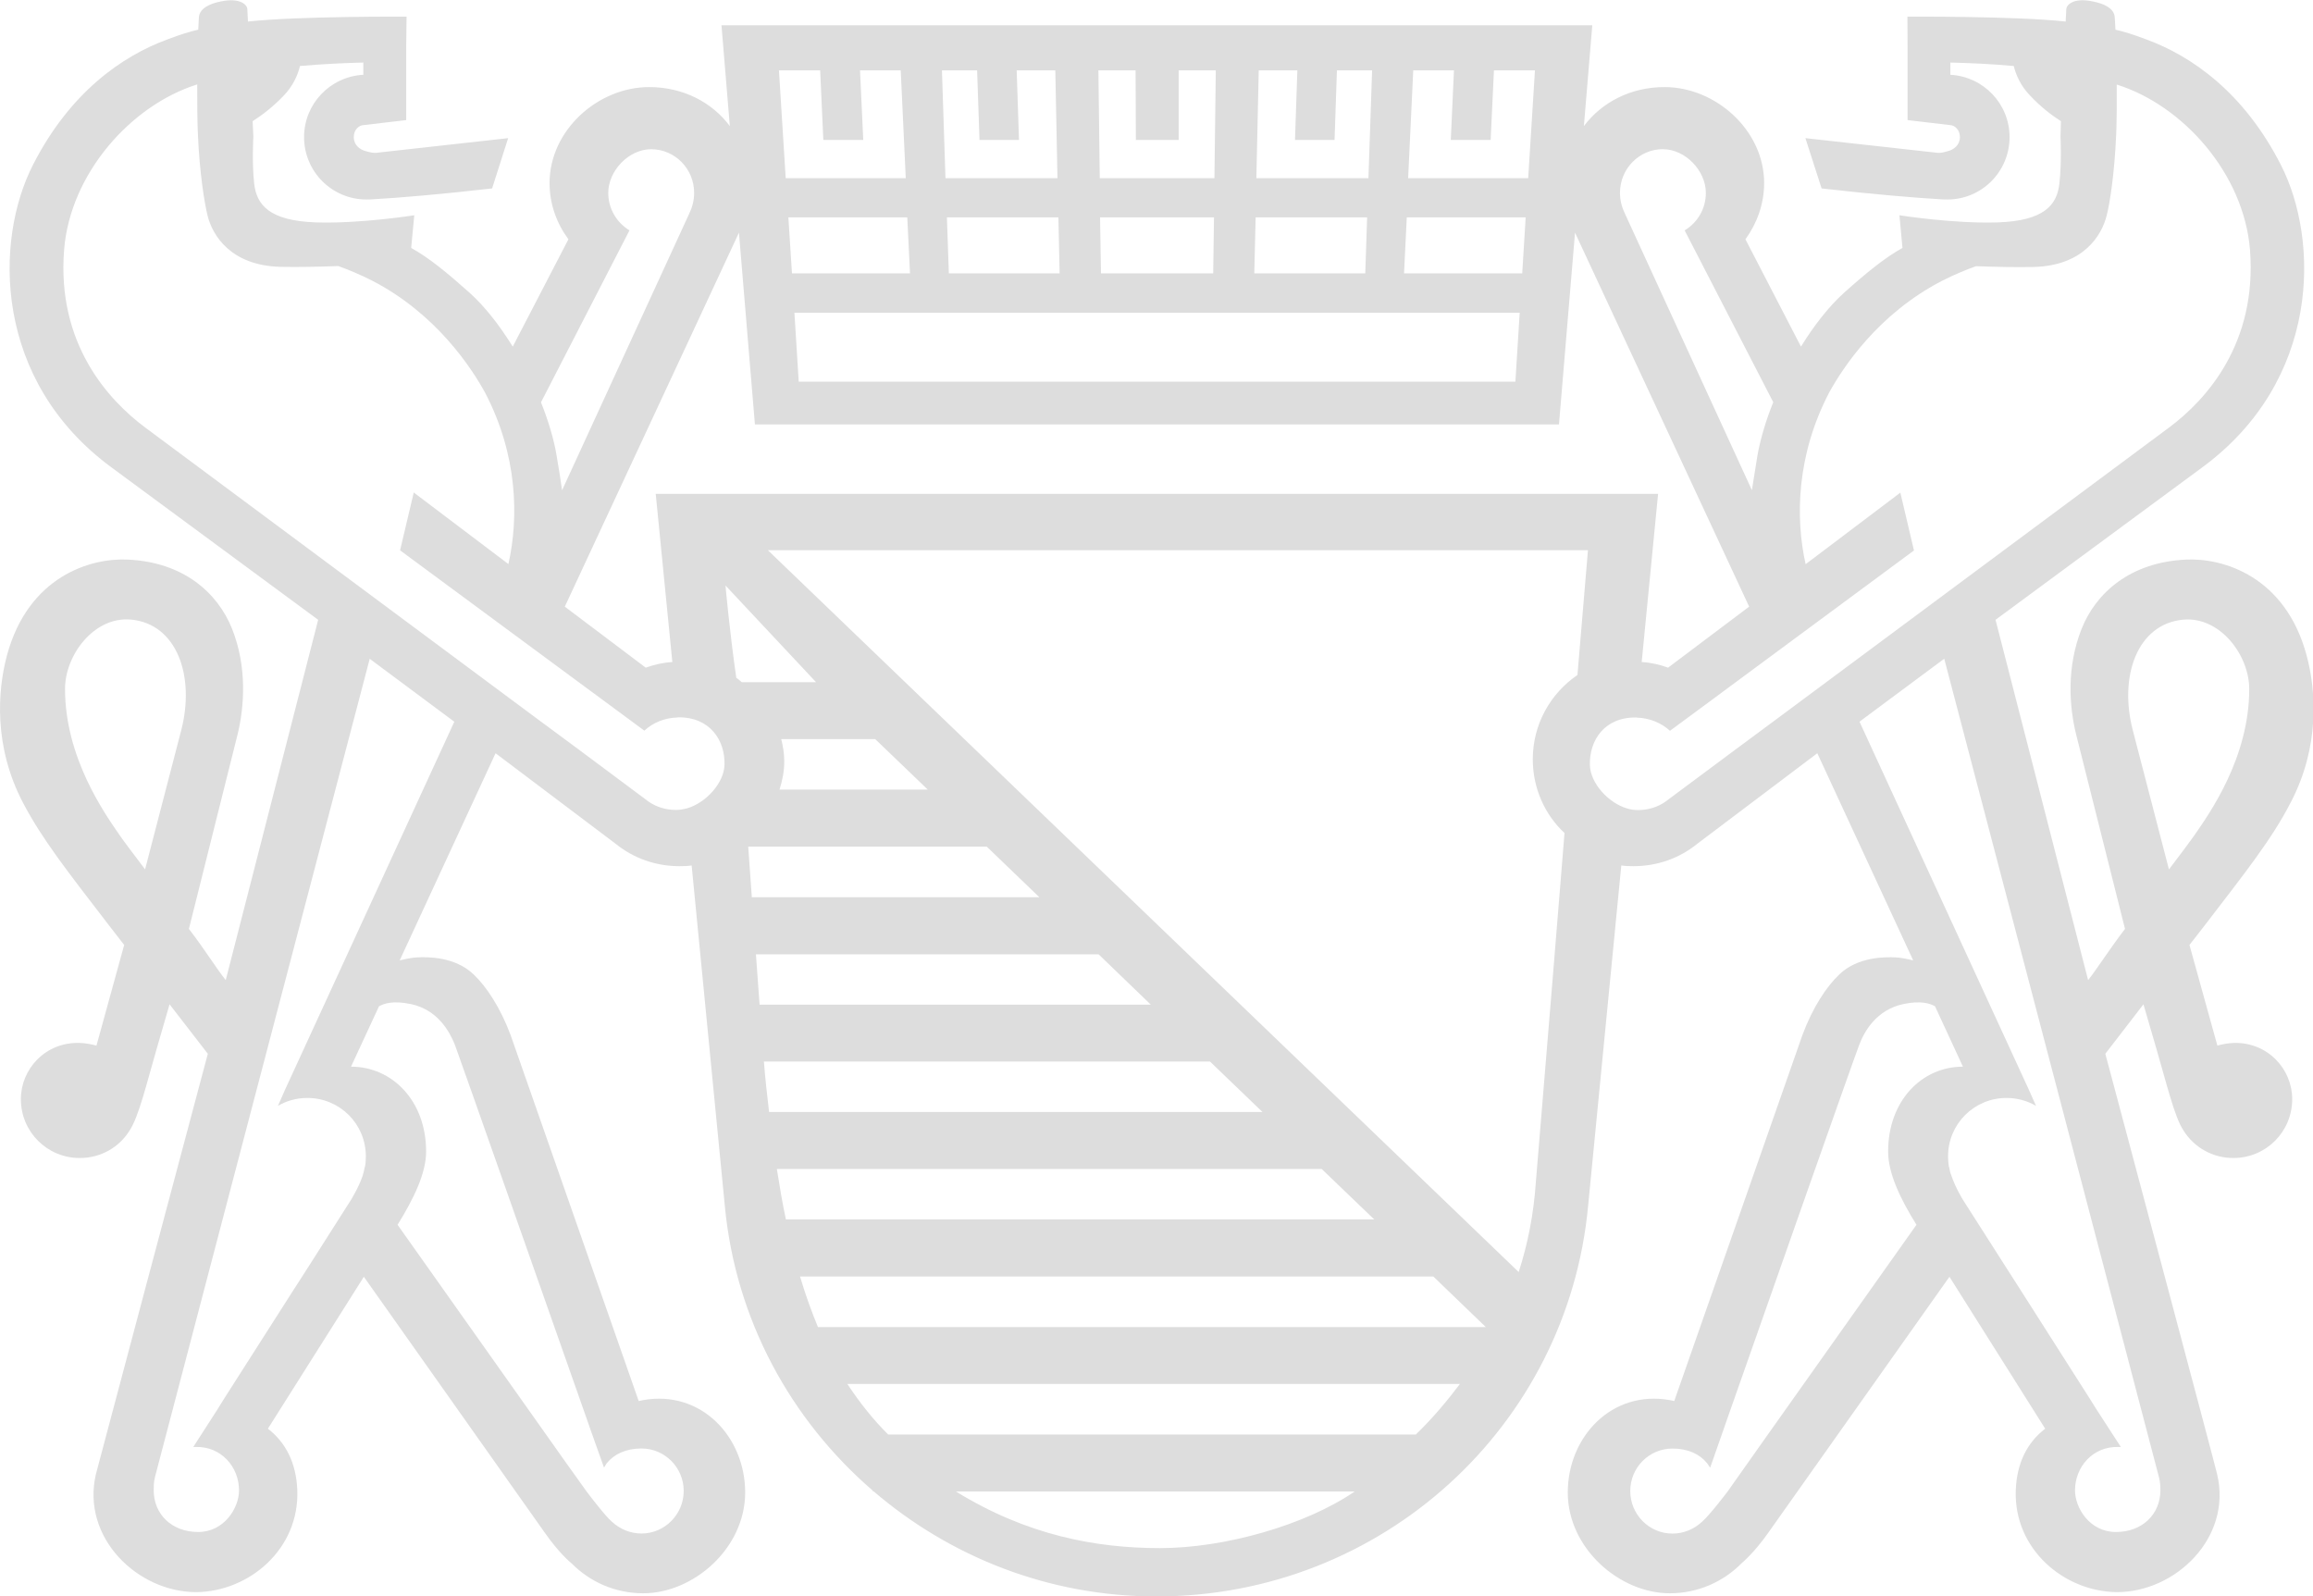 <?xml version="1.0" encoding="UTF-8" standalone="no"?>
<svg
   version="1.0"
   width="463.585"
   height="319.883"
   id="svg2"
   viewBox="0 0 463.585 319.883"
   xmlns="http://www.w3.org/2000/svg"
   xmlns:svg="http://www.w3.org/2000/svg">
  <g
     transform="translate(9.334,-18.415)"
     id="layer1">
    <g
       transform="matrix(14.417,0,0,14.417,-3787.8,-4695.59)"
       id="g2790">
      <path
         d="m 292.237,339.062 -0.503,-1.936 c -0.194,-0.746 0.06,-1.476 0.7,-1.536 0.509,-0.048 0.919,0.49 0.919,0.964 0,0.956 -0.552,1.73 -0.767,2.04 -0.054,0.078 -0.184,0.25 -0.349,0.468 z m -0.139,8.449 c 0.02,0.071 0.02,0.156 0.02,0.183 0,0.327 -0.247,0.579 -0.618,0.579 -0.365,0 -0.569,-0.334 -0.569,-0.579 0,-0.327 0.249,-0.613 0.602,-0.603 h 0.035 l -0.337,-0.52 -0.097,-0.155 -0.948,-1.488 -0.197,-0.308 -0.618,-0.968 c 0,0 -0.107,-0.174 -0.16,-0.338 l -0.004,-0.011 c -0.01,-0.021 -0.015,-0.046 -0.019,-0.07 -0.002,-0.017 -0.006,-0.03 -0.011,-0.042 -0.007,-0.046 -0.011,-0.095 -0.011,-0.14 0,-0.452 0.365,-0.812 0.812,-0.812 0.149,0 0.289,0.039 0.411,0.11 l -0.1,-0.225 -2.354,-5.116 1.178,-0.875 z m -5.558,-0.422 -0.098,0.139 -0.339,0.48 c 0,0 -0.254,0.336 -0.359,0.424 -0.11,0.102 -0.254,0.163 -0.409,0.163 -0.325,0 -0.587,-0.266 -0.587,-0.592 0,-0.326 0.262,-0.59 0.587,-0.59 0.215,0 0.38,0.077 0.482,0.205 l 0.042,0.061 0.195,-0.557 0.022,-0.064 c 0.52,-1.481 1.794,-5.105 1.854,-5.254 0.068,-0.184 0.239,-0.493 0.618,-0.571 0.242,-0.051 0.372,-0.006 0.437,0.032 l 0.388,0.839 c -0.57,0 -1.04,0.472 -1.04,1.18 0,0.3 0.166,0.653 0.394,1.018 z m 0.272,-10.139 -0.602,0.446 -0.98,0.729 c -0.101,0.068 -0.227,0.112 -0.376,0.112 -0.049,0 -0.098,-0.007 -0.145,-0.021 -0.273,-0.079 -0.516,-0.359 -0.522,-0.604 -0.01,-0.339 0.198,-0.669 0.645,-0.662 l 0.009,0.002 c 0.176,0.005 0.338,0.072 0.459,0.183 l 0.602,-0.444 0.256,-0.19 2.534,-1.873 -0.189,-0.804 -1.317,0.995 c -0.144,-0.647 -0.127,-1.516 0.328,-2.388 0.186,-0.336 0.673,-1.091 1.575,-1.555 0.165,-0.083 0.324,-0.15 0.466,-0.2 0.273,0.01 0.56,0.016 0.798,0.011 0.697,-0.016 0.95,-0.441 1.018,-0.714 0.045,-0.173 0.109,-0.586 0.133,-1.138 0.007,-0.188 0.009,-0.435 0.007,-0.684 0.924,0.289 1.77,1.243 1.853,2.302 0.099,1.299 -0.608,2.08 -1.124,2.465 z m -15.612,-3.109 0.231,2.338 c -0.129,0.007 -0.254,0.037 -0.37,0.078 l -1.125,-0.848 2.421,-5.199 0.222,2.666 h 5.35 0.482 5.346 l 0.223,-2.666 2.421,5.199 -1.127,0.848 c -0.115,-0.042 -0.241,-0.071 -0.367,-0.078 l 0.228,-2.338 z m 12.814,2.518 c -0.375,0.256 -0.621,0.684 -0.621,1.172 0,0.403 0.168,0.771 0.441,1.025 l -0.051,0.63 -0.115,1.411 -0.233,2.819 c -0.029,0.431 -0.11,0.848 -0.238,1.243 l -10.438,-10.035 h 11.401 z m -10.559,9.065 c -0.088,-0.215 -0.173,-0.447 -0.249,-0.703 h 8.804 l 0.73,0.703 z m 8.312,1.494 h -7.335 c -0.205,-0.203 -0.394,-0.44 -0.568,-0.703 h 8.516 c -0.164,0.216 -0.355,0.453 -0.613,0.703 z m -3.556,1.579 c -0.891,0 -1.849,-0.178 -2.837,-0.787 h 5.543 c -0.687,0.47 -1.811,0.787 -2.706,0.787 z m -5.326,-5.271 h 7.573 l 0.731,0.702 h -8.179 c -0.049,-0.224 -0.088,-0.463 -0.126,-0.702 z m -0.181,-1.493 h 6.202 l 0.729,0.701 h -6.859 c -0.027,-0.231 -0.054,-0.463 -0.072,-0.701 z m -0.111,-1.491 h 4.764 l 0.726,0.7 h -5.439 c -0.016,-0.234 -0.033,-0.467 -0.051,-0.7 z m -0.106,-1.497 h 3.315 l 0.731,0.703 h -3.997 c -0.016,-0.238 -0.033,-0.479 -0.05,-0.703 z m 0.459,-1.494 h 1.306 l 0.73,0.701 h -2.061 c 0.039,-0.125 0.066,-0.251 0.066,-0.391 0,-0.107 -0.017,-0.211 -0.042,-0.31 z m -0.626,-0.853 c -0.093,-0.641 -0.15,-1.283 -0.15,-1.283 l 1.259,1.344 h -1.033 c -0.024,-0.018 -0.049,-0.045 -0.076,-0.061 z m -0.691,1.816 c -0.049,0.013 -0.098,0.021 -0.145,0.021 -0.151,0 -0.277,-0.044 -0.378,-0.112 l -0.978,-0.729 -0.603,-0.446 -5.426,-4.032 c -0.515,-0.385 -1.226,-1.166 -1.124,-2.465 0.083,-1.06 0.929,-2.013 1.851,-2.302 0,0.249 0,0.496 0.009,0.684 0.023,0.552 0.092,0.964 0.134,1.138 0.067,0.273 0.321,0.698 1.017,0.714 0.239,0.005 0.526,-0.001 0.8,-0.011 0.14,0.05 0.302,0.117 0.466,0.2 0.901,0.464 1.387,1.219 1.573,1.555 0.457,0.872 0.472,1.741 0.327,2.388 l -1.316,-0.995 -0.19,0.804 2.537,1.873 0.258,0.19 0.601,0.444 c 0.118,-0.111 0.281,-0.178 0.458,-0.183 l 0.009,-0.002 c 0.447,-0.007 0.658,0.322 0.647,0.662 -0.007,0.245 -0.251,0.525 -0.524,0.604 z m -5.582,3.91 -0.099,0.225 c 0.121,-0.071 0.26,-0.11 0.409,-0.11 0.45,0 0.813,0.36 0.813,0.812 0,0.045 -0.002,0.094 -0.011,0.14 -0.004,0.011 -0.009,0.024 -0.011,0.042 -0.005,0.023 -0.01,0.049 -0.018,0.07 l -0.002,0.011 c -0.054,0.164 -0.162,0.338 -0.162,0.338 l -0.616,0.968 -0.198,0.308 -0.95,1.488 -0.096,0.155 -0.335,0.52 h 0.034 c 0.352,-0.01 0.602,0.276 0.602,0.603 0,0.244 -0.205,0.579 -0.568,0.579 -0.371,0 -0.618,-0.251 -0.618,-0.579 0,-0.027 -0.002,-0.112 0.017,-0.183 l 2.986,-11.377 1.176,0.875 z m 1.742,-1.192 c 0.38,0.078 0.548,0.387 0.62,0.571 0.057,0.149 1.331,3.773 1.852,5.254 l 0.022,0.064 0.198,0.557 0.038,-0.061 c 0.104,-0.128 0.269,-0.205 0.483,-0.205 0.323,0 0.587,0.264 0.587,0.59 0,0.326 -0.264,0.592 -0.587,0.592 -0.155,0 -0.299,-0.061 -0.41,-0.163 -0.104,-0.088 -0.355,-0.424 -0.355,-0.424 l -0.343,-0.48 -0.098,-0.139 -2.185,-3.086 c 0.227,-0.365 0.397,-0.718 0.397,-1.018 0,-0.708 -0.474,-1.18 -1.044,-1.18 l 0.389,-0.839 c 0.064,-0.038 0.197,-0.083 0.436,-0.032 z m 3.046,-10.754 c -0.177,-0.107 -0.295,-0.3 -0.295,-0.521 0,-0.306 0.284,-0.607 0.596,-0.607 0.33,0 0.598,0.271 0.598,0.607 0,0.106 -0.027,0.204 -0.07,0.292 l -1.766,3.842 c -0.013,-0.103 -0.038,-0.255 -0.076,-0.482 -0.038,-0.23 -0.115,-0.483 -0.217,-0.741 z m 2.651,-2.224 0.044,0.967 h 0.555 l -0.045,-0.967 h 0.566 l 0.07,1.499 h -1.669 l -0.094,-1.499 z m 1.249,2.822 h -1.641 l -0.05,-0.779 h 1.653 z m 0.933,-2.822 0.033,0.967 h 0.549 l -0.032,-0.967 h 0.537 l 0.03,1.499 h -1.557 l -0.049,-1.499 z m 1.147,2.822 h -1.54 l -0.027,-0.779 h 1.55 z m 1.056,-2.822 0.004,0.967 h 0.595 v -0.967 h 0.516 l -0.019,1.499 h -0.698 -0.195 -0.701 l -0.019,-1.499 z m 1.669,2.043 h 1.55 l -0.026,0.779 h -1.543 z m 0.043,-2.043 h 0.537 l -0.033,0.967 h 0.55 l 0.033,-0.967 h 0.489 l -0.051,1.499 h -1.558 z m -2.206,2.043 h 0.696 0.195 0.693 l -0.011,0.779 h -0.682 -0.195 -0.683 z m 0.696,1.326 h 0.195 4.943 l -0.06,0.959 h -4.739 -0.482 -4.742 l -0.06,-0.959 z m 3.568,-1.326 h 1.653 l -0.048,0.779 h -1.643 z m 0.09,-2.043 h 0.566 l -0.044,0.967 h 0.554 l 0.046,-0.967 h 0.57 l -0.094,1.499 h -1.669 z m 3.472,1.096 c 0.312,0 0.596,0.3 0.596,0.607 0,0.221 -0.116,0.414 -0.295,0.521 l 1.232,2.389 c -0.104,0.258 -0.179,0.511 -0.22,0.741 -0.037,0.227 -0.061,0.38 -0.077,0.482 l -1.764,-3.842 c -0.043,-0.088 -0.07,-0.186 -0.07,-0.292 0,-0.336 0.269,-0.607 0.598,-0.607 z m -20.599,8.075 -0.503,1.936 c -0.164,-0.217 -0.295,-0.389 -0.349,-0.468 -0.214,-0.31 -0.764,-1.084 -0.764,-2.04 0,-0.475 0.408,-1.012 0.918,-0.964 0.64,0.06 0.891,0.79 0.698,1.536 z m 28.535,4.349 c -0.079,0.003 -0.157,0.017 -0.229,0.037 l -0.388,-1.399 0.198,-0.254 c 0.59,-0.769 0.944,-1.213 1.208,-1.724 0.409,-0.78 0.355,-1.556 0.223,-2.046 -0.295,-1.101 -1.163,-1.36 -1.681,-1.333 -0.775,0.037 -1.249,0.466 -1.446,0.959 -0.212,0.53 -0.175,1.077 -0.078,1.47 l 0.68,2.705 c -0.209,0.271 -0.389,0.557 -0.513,0.712 l -1.287,-5.009 2.871,-2.117 c 1.648,-1.21 1.633,-3.156 1.096,-4.207 -0.513,-1.006 -1.24,-1.514 -1.87,-1.744 -0.188,-0.072 -0.313,-0.109 -0.43,-0.136 -0.005,-0.085 -0.007,-0.148 -0.01,-0.175 -0.011,-0.131 -0.165,-0.189 -0.297,-0.216 -0.292,-0.064 -0.376,0.059 -0.376,0.103 l -0.009,0.175 c -0.702,-0.077 -2.2,-0.068 -2.2,-0.068 l 0.002,0.411 v 1.027 l 0.595,0.07 c 0.057,0.002 0.133,0.061 0.133,0.167 -10e-4,0.112 -0.087,0.175 -0.169,0.195 -0.072,0.021 -0.106,0.026 -0.136,0.023 h -0.006 l -1.837,-0.204 0.225,0.699 c 0.714,0.081 1.277,0.129 1.691,0.153 0.019,0.001 0.037,0.001 0.056,0.001 0.48,0 0.866,-0.388 0.866,-0.868 0,-0.463 -0.364,-0.841 -0.823,-0.866 v -0.17 c 0.248,0.006 0.552,0.018 0.881,0.048 0.032,0.125 0.095,0.276 0.229,0.413 0.142,0.151 0.293,0.269 0.427,0.354 l -0.006,0.215 c 0,0 0.018,0.355 -0.015,0.649 -0.032,0.298 -0.207,0.52 -0.853,0.543 -0.615,0.021 -1.371,-0.099 -1.371,-0.099 l 0.042,0.454 c -0.249,0.139 -0.497,0.342 -0.814,0.625 -0.209,0.189 -0.415,0.452 -0.597,0.747 l -0.772,-1.492 c 0.161,-0.222 0.26,-0.491 0.26,-0.782 0,-0.736 -0.676,-1.334 -1.384,-1.334 -0.475,0 -0.875,0.214 -1.122,0.542 l 0.117,-1.401 h -5.944 -0.221 -5.941 l 0.116,1.401 c -0.245,-0.328 -0.646,-0.542 -1.122,-0.542 -0.709,0 -1.384,0.598 -1.384,1.334 0,0.292 0.098,0.56 0.262,0.782 l -0.774,1.492 c -0.183,-0.295 -0.388,-0.558 -0.598,-0.747 -0.317,-0.283 -0.564,-0.486 -0.814,-0.625 l 0.043,-0.454 c 0,0 -0.757,0.12 -1.371,0.099 -0.646,-0.023 -0.823,-0.245 -0.855,-0.543 -0.032,-0.294 -0.011,-0.649 -0.011,-0.649 l -0.01,-0.215 c 0.134,-0.085 0.287,-0.203 0.431,-0.354 0.132,-0.137 0.197,-0.288 0.227,-0.413 0.332,-0.029 0.632,-0.042 0.881,-0.048 v 0.17 c -0.459,0.024 -0.824,0.403 -0.824,0.866 0,0.48 0.388,0.868 0.868,0.868 0.018,0 0.037,0 0.054,-0.001 0.415,-0.023 0.978,-0.072 1.692,-0.153 l 0.223,-0.699 -1.835,0.204 h -0.007 c -0.029,0.002 -0.065,-0.002 -0.136,-0.023 -0.083,-0.021 -0.167,-0.083 -0.168,-0.195 -10e-4,-0.106 0.076,-0.165 0.133,-0.167 l 0.596,-0.07 v -1.027 l 0.005,-0.411 c 0,0 -1.5,-0.009 -2.205,0.068 l -0.009,-0.175 c 0,-0.044 -0.082,-0.166 -0.376,-0.103 -0.131,0.027 -0.284,0.086 -0.297,0.216 -0.002,0.027 -0.004,0.089 -0.009,0.175 -0.117,0.027 -0.242,0.064 -0.43,0.136 -0.631,0.231 -1.356,0.739 -1.868,1.744 -0.538,1.051 -0.553,2.997 1.094,4.207 l 2.871,2.117 -1.285,5.009 c -0.125,-0.155 -0.302,-0.441 -0.512,-0.712 l 0.677,-2.705 c 0.095,-0.393 0.133,-0.94 -0.078,-1.47 -0.199,-0.493 -0.668,-0.923 -1.447,-0.959 -0.518,-0.027 -1.385,0.232 -1.682,1.333 -0.131,0.49 -0.186,1.266 0.223,2.046 0.267,0.51 0.619,0.955 1.21,1.724 l 0.197,0.254 -0.385,1.399 c -0.073,-0.019 -0.151,-0.034 -0.232,-0.037 -0.481,-0.015 -0.819,0.366 -0.819,0.781 0,0.457 0.367,0.819 0.819,0.819 0.293,0 0.549,-0.15 0.692,-0.382 0.126,-0.186 0.241,-0.667 0.375,-1.13 l 0.181,-0.625 0.532,0.688 c -0.331,1.238 -1.538,5.774 -1.556,5.844 -0.207,0.884 0.583,1.643 1.4,1.64 0.73,-0.01 1.429,-0.596 1.4,-1.416 -0.015,-0.386 -0.166,-0.669 -0.409,-0.856 l 1.334,-2.112 2.512,3.553 c 0.198,0.283 0.35,0.41 0.377,0.432 0.253,0.256 0.604,0.415 0.995,0.415 0.698,0 1.417,-0.625 1.417,-1.401 0,-0.774 -0.612,-1.429 -1.42,-1.284 -0.021,0.005 -0.04,0.007 -0.06,0.013 l -1.779,-5.083 c -0.143,-0.385 -0.338,-0.681 -0.519,-0.851 -0.258,-0.244 -0.632,-0.242 -0.781,-0.234 -0.067,0.002 -0.157,0.021 -0.244,0.042 l 1.333,-2.88 1.67,1.259 c 0.243,0.197 0.55,0.311 0.885,0.311 0.059,0 0.117,-10e-4 0.171,-0.01 l 0.461,4.73 c 0.149,1.587 0.919,2.979 2.056,3.96 v 0.011 h 0.013 c 1.057,0.905 2.426,1.461 3.932,1.461 3.138,0 5.717,-2.369 6.001,-5.432 l 0.461,-4.73 c 0.056,0.009 0.112,0.01 0.169,0.01 0.338,0 0.646,-0.115 0.887,-0.311 l 1.669,-1.259 1.333,2.88 c -0.084,-0.021 -0.176,-0.039 -0.243,-0.042 -0.149,-0.007 -0.524,-0.01 -0.781,0.234 -0.181,0.17 -0.376,0.466 -0.518,0.851 l -1.78,5.083 c -0.019,-0.006 -0.038,-0.009 -0.06,-0.013 -0.808,-0.145 -1.42,0.51 -1.42,1.284 0,0.776 0.72,1.401 1.419,1.401 0.389,0 0.741,-0.159 0.995,-0.415 0.024,-0.022 0.178,-0.149 0.377,-0.432 l 2.515,-3.553 1.331,2.112 c -0.244,0.187 -0.395,0.47 -0.409,0.856 -0.029,0.82 0.671,1.406 1.4,1.416 0.818,0.004 1.611,-0.756 1.399,-1.64 -0.013,-0.07 -1.223,-4.606 -1.554,-5.844 l 0.53,-0.688 0.182,0.625 c 0.136,0.464 0.25,0.945 0.375,1.13 0.145,0.232 0.402,0.382 0.692,0.382 0.454,0 0.819,-0.363 0.819,-0.819 0,-0.415 -0.339,-0.796 -0.819,-0.781 z"
         id="path2524"
         style="fill:#dddddd;fill-opacity:1;fill-rule:nonzero;stroke:none" />
    </g>
  </g>
</svg>
